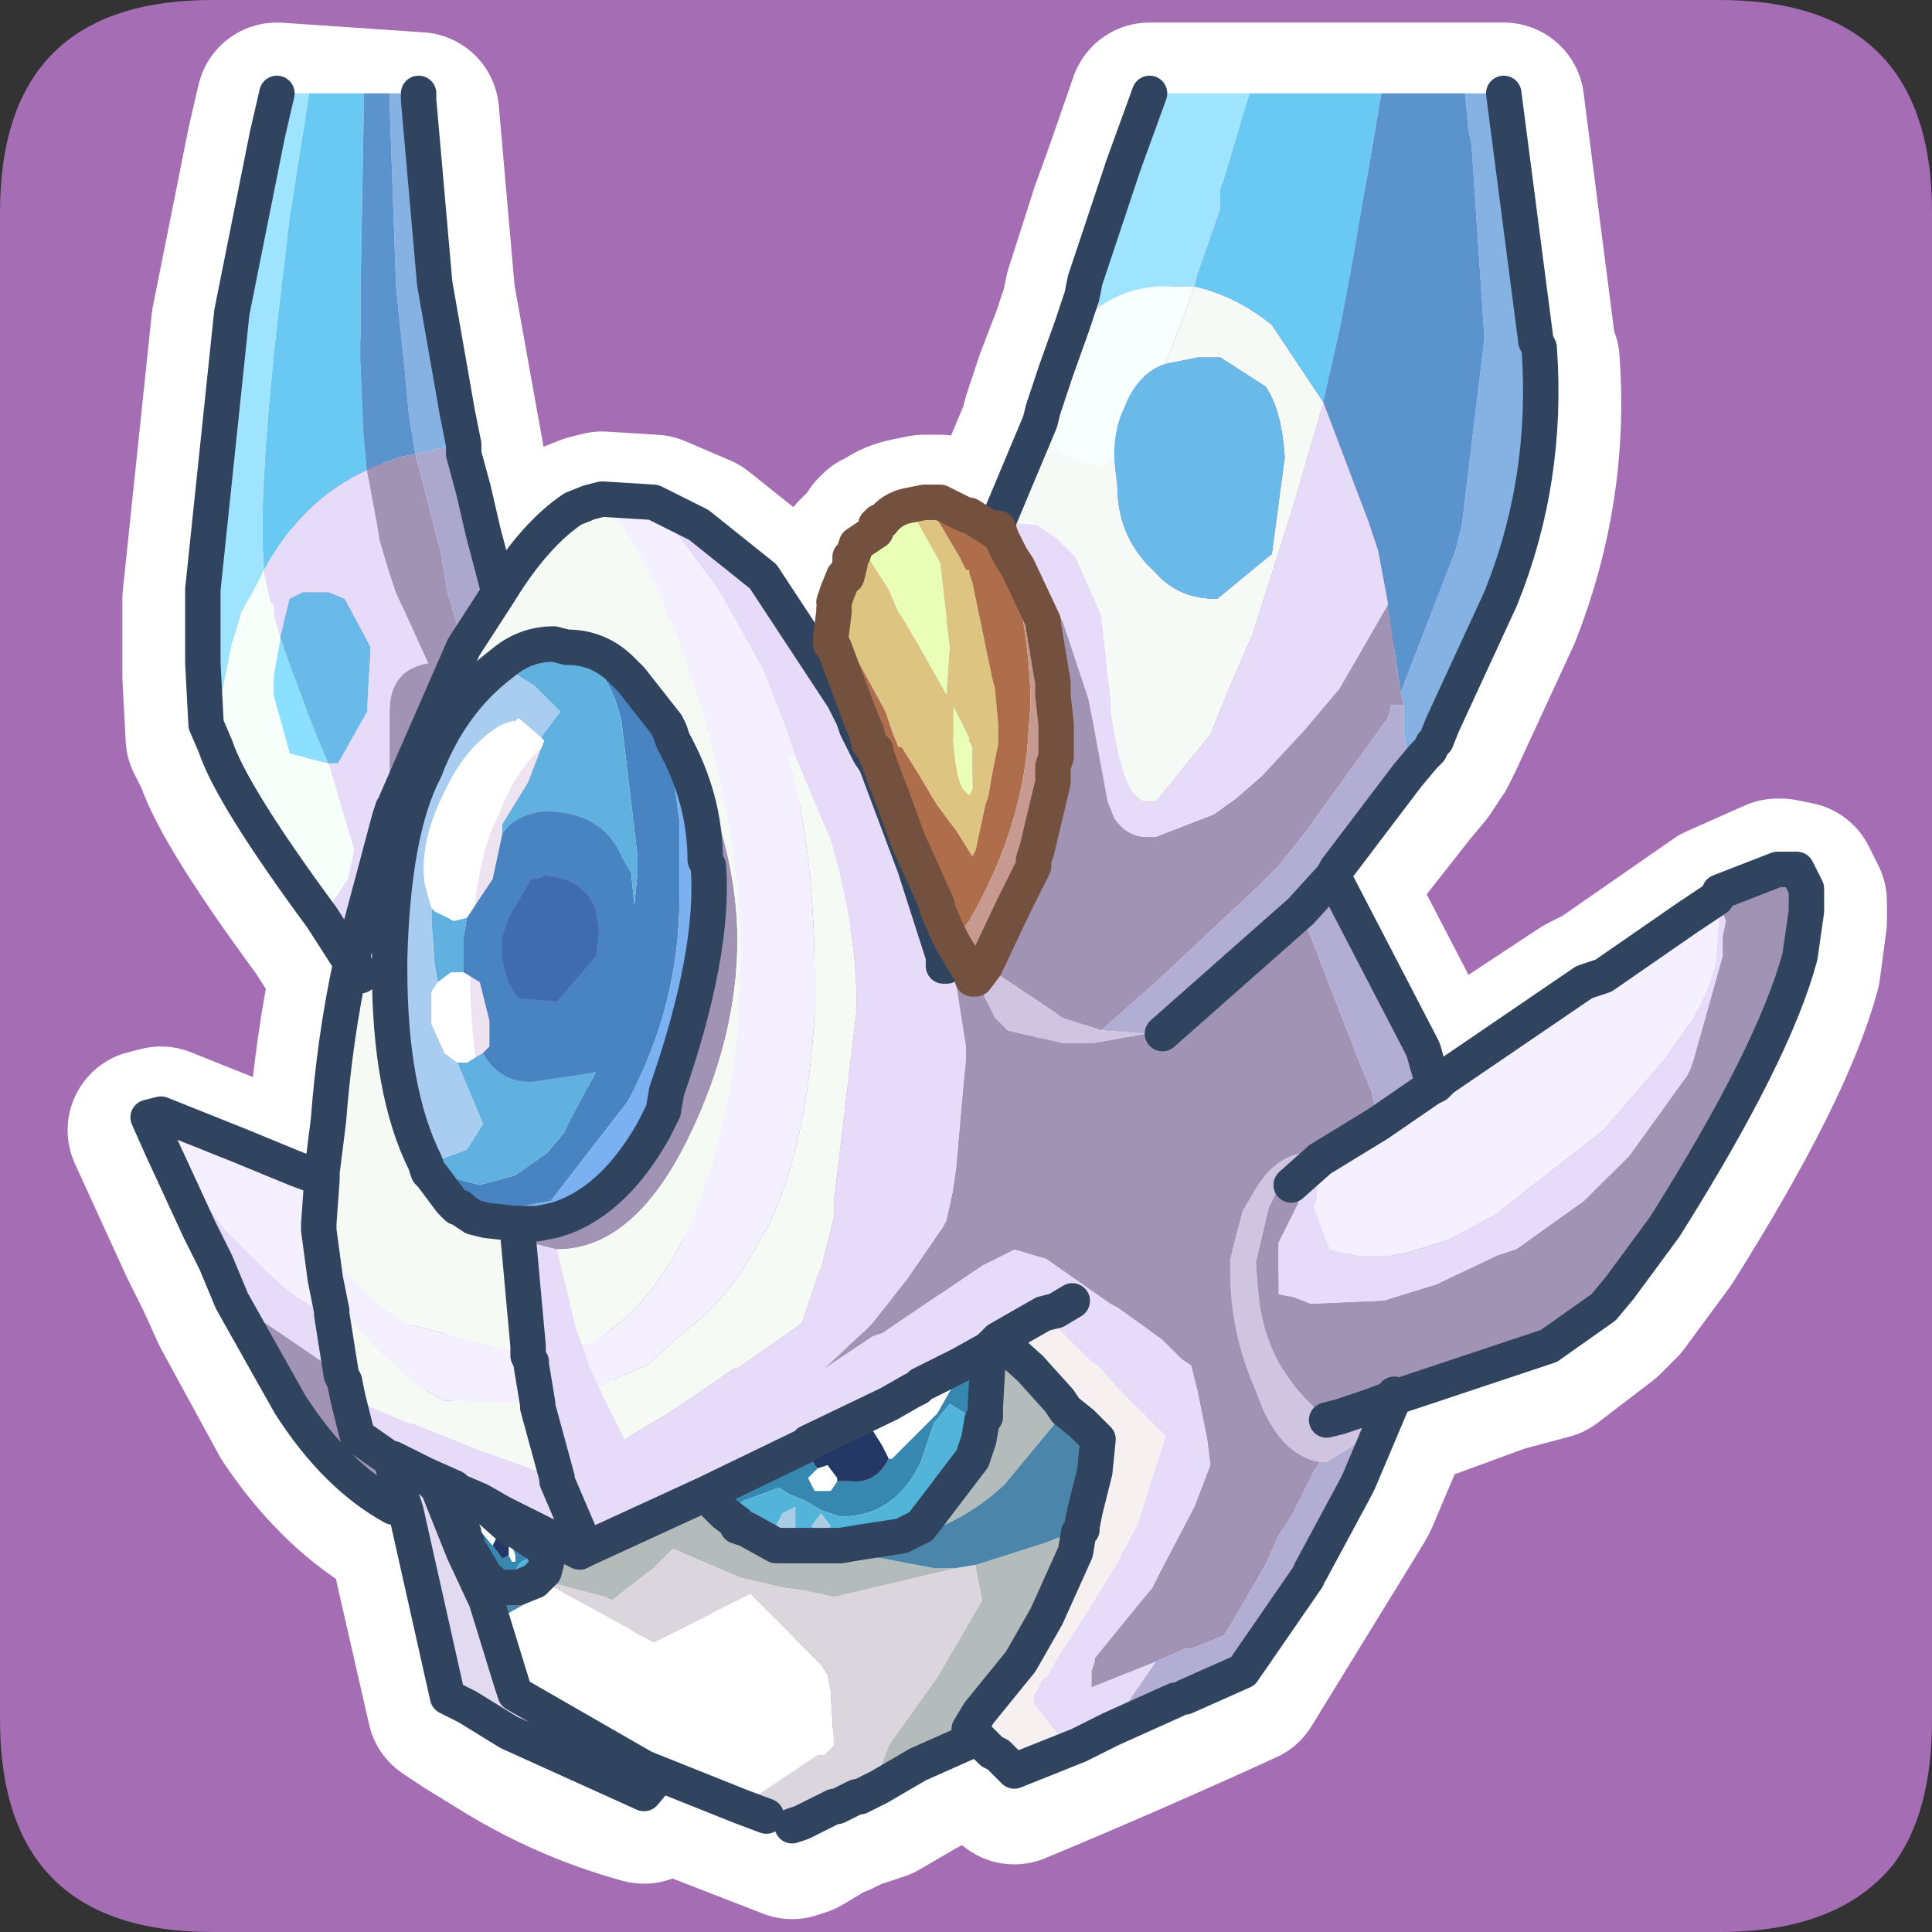<?xml version="1.0" encoding="UTF-8" standalone="no"?>
<svg xmlns:ffdec="https://www.free-decompiler.com/flash" xmlns:xlink="http://www.w3.org/1999/xlink" ffdec:objectType="frame" height="30.0px" width="30.0px" xmlns="http://www.w3.org/2000/svg">
  <rect width="100%" height="100%" fill="#333333" stroke="none"/>
  <g transform="matrix(1.0, 0.0, 0.0, 1.0, 0.0, 0.0)">
    <use ffdec:characterId="1" height="30.0" transform="matrix(1.0, 0.0, 0.0, 1.0, 0.0, 0.0)" width="30.0" xlink:href="#shape0"/>
  </g>
  <defs>
    <g id="shape0" transform="matrix(1.0, 0.0, 0.0, 1.0, 0.0, 0.0)">
      <path d="M0.0 0.0 L30.0 0.0 30.0 30.0 0.0 30.0 0.0 0.0" fill="#33cc66" fill-opacity="0.0" fill-rule="evenodd" stroke="none"/>
      <path d="M0.0 3.3 Q0.0 0.0 3.3 0.0 L26.7 0.0 Q30.0 0.0 30.0 3.3 L30.0 26.7 Q30.0 28.15 29.4 28.95 28.55 30.0 26.7 30.0 L3.3 30.0 Q0.0 30.0 0.0 26.7 L0.0 3.3" fill="#a56db4" fill-rule="evenodd" stroke="none"/>
      <path d="M13.3 8.65 L13.6 8.35 13.6 8.3 13.65 8.25 13.7 8.25 Q13.85 8.1 14.1 8.05 L14.35 8.0 14.5 8.0 14.6 8.0 15.0 8.2 15.05 8.2 15.45 8.4 15.45 8.35 15.5 8.3 15.5 8.25 16.15 6.7 16.2 6.5 16.4 5.9 16.65 5.25 16.8 4.8 16.85 4.55 17.25 3.3 17.45 2.75 17.85 1.6 23.35 1.6 23.85 5.5 23.9 5.6 Q24.05 7.6 23.3 9.5 L22.4 11.45 22.3 11.65 22.25 11.7 22.2 11.8 22.1 11.95 21.85 12.25 20.75 13.65 20.7 13.8 22.05 16.4 22.1 16.5 22.2 16.8 22.3 17.0 22.4 16.9 24.6 15.45 24.9 15.3 26.7 14.05 27.6 13.65 27.65 13.65 27.9 13.7 28.05 14.0 28.05 14.3 27.95 15.05 Q27.55 16.55 25.85 19.25 L25.15 20.2 24.9 20.45 24.05 21.1 23.3 21.3 21.8 21.85 21.65 21.9 21.1 23.2 21.05 23.3 19.3 26.15 Q17.55 26.95 15.75 27.7 L15.5 27.45 15.4 27.35 15.35 27.3 15.2 27.15 15.15 27.15 14.25 27.6 13.65 27.95 13.35 28.05 13.3 28.05 13.0 28.2 12.95 28.2 12.45 28.5 12.3 28.55 10.5 27.85 10.25 27.75 10.0 28.0 Q8.9 27.7 7.9 27.1 L7.25 26.7 6.95 26.5 6.3 23.65 6.1 23.6 Q5.2 23.05 4.5 22.0 L3.6 20.35 3.35 19.8 3.1 19.3 2.3 17.55 2.5 17.5 3.75 18.0 4.6 18.35 5.0 18.5 5.0 18.4 5.1 17.6 Q5.2 16.3 5.45 15.1 L5.0 14.4 Q3.6 12.5 3.35 11.75 L3.2 11.45 3.15 10.5 3.15 10.25 3.15 9.85 3.15 9.3 3.6 5.0 4.15 2.25 4.3 1.6 6.5 1.75 6.75 4.6 7.1 6.55 7.2 7.1 7.2 7.25 7.35 7.8 7.5 8.4 7.75 9.35 8.9 8.1 9.15 8.0 9.35 7.95 10.15 8.0 10.85 8.3 11.85 9.1 13.1 11.0 13.25 11.35 13.3 11.5 13.4 11.45 12.95 10.2 12.9 10.15 12.9 10.05 12.95 9.7 M22.3 17.0 L22.2 17.05 20.05 18.55 M18.05 16.2 L20.2 14.3 20.7 13.8 M13.4 11.45 L13.45 11.55 13.5 11.7 13.6 11.8 13.6 11.85 13.9 12.65 14.1 13.25 14.55 14.25 14.7 14.65 14.75 14.7 14.75 14.75 14.8 14.85 14.85 14.95 15.1 15.3 15.1 15.35 15.15 15.4 15.15 15.35 15.3 15.15 15.75 14.25 16.05 13.6 16.05 13.5 16.1 13.4 16.35 12.35 16.35 12.25 16.35 12.1 16.4 11.95 16.4 11.45 16.35 10.95 16.35 10.8 16.2 9.9 16.2 9.85 15.8 9.0 15.7 8.85 15.45 8.4 M13.0 9.4 L13.1 9.1 M13.3 11.5 L13.5 11.85 13.6 12.05 14.2 13.6 14.7 14.65 M8.05 19.2 L8.0 19.2 7.55 19.15 7.35 19.1 7.2 19.0 7.15 18.95 7.1 18.95 7.0 18.8 6.85 18.6 6.7 18.45 6.65 18.4 6.6 18.25 Q6.05 17.05 6.05 15.1 6.1 13.1 6.6 12.15 7.0 11.1 7.8 10.5 8.15 10.15 8.6 10.15 L8.8 10.2 Q9.3 10.25 9.65 10.6 L9.8 10.75 10.35 11.45 10.45 11.65 Q10.95 12.55 10.95 13.5 L11.0 13.6 Q11.1 15.0 10.35 17.15 L10.3 17.45 10.15 17.7 Q9.5 18.9 8.6 19.15 L8.35 19.2 8.05 19.2 8.2 21.1 8.2 21.2 8.25 21.3 8.25 21.35 8.35 22.0 8.65 23.15 8.65 23.2 9.1 24.25 10.95 23.4 12.5 22.65 12.55 22.6 13.8 22.0 14.15 21.8 14.25 21.75 14.3 21.7 14.9 21.35 15.35 21.1 15.5 21.0 16.2 20.6 16.4 20.5 16.65 20.35 M21.65 21.9 L21.25 22.0 20.8 22.15 M15.15 27.15 L15.2 26.8 15.85 26.0 16.25 25.3 16.7 24.3 16.75 24.0 16.8 23.9 16.8 23.85 16.85 23.65 16.95 23.25 17.0 23.0 17.05 22.55 16.95 22.45 16.8 22.3 16.55 22.05 16.45 21.95 16.0 21.45 15.5 21.0 M10.95 23.4 L11.0 23.45 11.25 23.7 11.45 23.8 11.45 23.85 12.05 24.2 12.35 24.2 12.5 24.2 12.95 24.2 13.35 24.15 14.0 24.05 14.3 23.85 15.1 22.85 15.2 22.55 15.25 22.2 15.3 22.15 15.3 22.1 15.3 22.0 15.35 21.1 M5.45 15.1 L6.05 12.9 6.1 12.7 6.15 12.7 6.15 12.6 7.2 10.2 7.75 9.35 M6.3 23.65 L6.15 23.2 6.1 22.9 6.05 22.85 5.55 22.5 5.45 22.05 5.4 21.9 5.35 21.65 5.3 21.55 5.15 20.6 5.15 20.5 5.05 20.05 4.95 19.3 4.95 19.2 5.0 18.5 M7.05 23.3 L7.05 23.5 7.1 23.7 7.15 23.8 7.15 23.95 7.2 24.0 7.2 24.05 7.25 24.15 7.25 24.2 7.55 24.65 7.75 24.85 7.9 24.85 8.3 24.7 8.35 24.65 8.4 24.6 8.45 24.55 8.5 24.4 8.0 23.9 7.95 23.9 7.5 23.55 7.45 23.5 7.1 23.35 7.05 23.3 6.6 23.05 6.8 23.3 7.2 24.3 7.55 25.05 7.95 26.3 8.0 26.45 Q8.95 27.15 10.0 27.65 L10.25 27.75 M9.1 24.25 L9.0 24.3 Q8.35 23.85 7.8 23.7 L7.45 23.5 M6.6 23.05 L6.1 22.85 6.05 22.85" fill="none" stroke="#ffffff" stroke-linecap="round" stroke-linejoin="round" stroke-width="2.5"/>
      <path d="M6.5 1.45 L6.5 1.55 6.75 4.4 7.1 6.4 7.2 6.9 6.9 6.95 6.45 7.05 6.35 6.45 6.3 5.9 6.15 4.45 6.05 1.6 6.05 1.45 6.5 1.45 M22.75 1.45 L23.35 1.45 23.85 5.3 23.9 5.4 Q24.05 7.45 23.3 9.3 L22.4 11.25 22.3 11.5 22.25 11.55 22.2 11.65 22.1 11.75 21.85 12.05 21.85 11.65 21.8 11.4 21.8 11.2 21.8 10.95 21.75 10.75 22.6 8.55 22.7 8.15 23.05 5.25 22.85 2.25 22.8 2.0 22.75 1.45" fill="#85b2e2" fill-rule="evenodd" stroke="none"/>
      <path d="M19.4 1.45 L21.45 1.45 21.0 4.1 20.8 5.15 20.55 6.25 19.75 5.05 Q19.2 4.6 18.55 4.45 L18.6 4.25 18.95 3.25 18.95 2.95 19.4 1.45 M4.8 1.45 L5.65 1.45 5.65 1.6 5.6 4.45 5.6 5.6 5.65 6.75 5.7 7.3 Q4.7 7.75 4.1 8.85 4.0 7.8 4.3 5.05 L4.5 3.35 4.8 1.45" fill="#69c9f3" fill-rule="evenodd" stroke="none"/>
      <path d="M21.45 1.45 L22.75 1.45 22.8 2.0 22.85 2.25 23.05 5.25 22.7 8.15 22.6 8.55 21.75 10.75 21.55 9.4 21.55 9.35 21.4 8.55 21.25 8.1 20.55 6.25 20.8 5.15 21.0 4.1 21.45 1.45 M5.65 1.45 L6.05 1.45 6.05 1.6 6.15 4.45 6.3 5.9 6.35 6.45 6.45 7.05 6.2 7.1 5.8 7.25 5.7 7.3 5.65 6.75 5.6 5.6 5.6 4.45 5.65 1.6 5.65 1.45" fill="#5b93cd" fill-rule="evenodd" stroke="none"/>
      <path d="M16.8 4.6 L16.85 4.35 17.25 3.15 17.45 2.55 17.85 1.45 19.4 1.45 18.95 2.95 18.95 3.25 18.6 4.25 18.55 4.45 17.95 4.45 Q17.45 4.5 17.1 4.75 L16.8 4.6 M3.35 11.6 L3.2 11.25 3.15 10.3 3.15 10.05 3.15 9.65 3.15 9.15 3.6 4.85 4.15 2.1 4.3 1.45 4.8 1.45 4.5 3.35 4.3 5.05 Q4.0 7.8 4.1 8.85 L3.95 9.15 3.75 9.5 3.65 9.85 3.6 10.0 3.35 11.25 3.35 11.6" fill="#9ee4ff" fill-rule="evenodd" stroke="none"/>
      <path d="M10.15 7.8 L10.85 8.15 11.85 8.95 13.1 10.85 13.25 11.15 13.3 11.3 13.5 11.7 13.6 11.85 14.2 13.45 14.65 14.85 14.65 15.0 14.7 15.0 14.75 15.1 14.8 15.15 14.8 15.2 14.85 15.3 15.0 16.25 15.0 16.45 14.85 18.15 14.8 18.5 14.7 18.95 14.65 19.05 14.1 19.85 13.55 20.55 13.45 20.65 12.8 21.25 13.55 20.75 13.7 20.7 15.25 19.65 15.75 19.4 16.25 19.55 17.25 20.25 17.35 20.3 18.05 20.8 18.35 21.1 18.5 21.2 18.6 21.6 18.75 22.35 18.8 22.75 18.55 23.4 18.0 24.45 17.9 24.65 17.65 24.95 17.0 25.75 17.0 25.8 16.95 25.95 16.95 26.1 16.95 26.2 17.95 25.8 17.4 26.6 17.25 26.8 17.25 26.85 16.75 27.1 16.7 27.0 16.6 27.0 16.4 26.9 16.05 26.45 16.05 26.35 16.1 26.25 16.2 26.05 16.25 26.05 16.45 25.7 16.9 25.0 17.3 24.35 17.65 23.7 17.7 23.55 18.1 22.3 17.8 22.0 17.35 21.55 17.05 21.2 16.95 21.15 16.65 20.85 16.2 20.4 15.5 20.8 15.35 20.95 14.9 21.2 14.3 21.5 14.25 21.55 14.15 21.6 13.8 21.8 12.55 22.4 12.5 22.45 10.95 23.2 9.1 24.05 8.65 23.0 8.65 22.95 8.65 23.0 9.1 24.05 9.0 24.1 7.8 23.5 7.45 23.3 7.1 23.15 7.05 23.1 6.6 22.9 6.1 22.65 6.05 22.65 5.55 22.3 5.45 21.9 5.4 21.7 6.0 21.95 6.35 22.1 6.4 22.1 7.4 22.5 8.65 22.95 8.35 21.85 8.35 21.8 8.25 21.2 8.25 21.15 8.2 21.05 8.2 20.9 8.05 19.25 8.65 19.4 8.95 20.65 9.05 20.9 9.15 21.2 9.3 21.55 9.7 22.35 10.45 21.9 11.4 21.25 11.45 21.25 12.45 20.55 12.65 19.95 12.7 19.8 12.75 19.7 12.95 18.9 12.95 18.65 13.3 15.7 13.3 15.55 Q13.3 14.45 12.9 13.05 L12.35 11.75 12.25 11.45 12.2 11.3 11.85 10.4 11.35 9.5 11.15 9.15 10.15 7.8 M15.45 8.2 L15.5 8.15 15.5 8.1 16.1 8.15 16.4 8.35 16.5 8.45 16.7 8.65 17.1 9.55 17.25 10.9 17.25 11.05 Q17.45 12.45 17.8 12.45 L17.95 12.45 18.8 11.4 19.1 10.65 19.45 9.85 20.1 7.8 20.55 6.25 21.25 8.1 21.4 8.55 21.55 9.35 21.55 9.4 20.8 10.7 20.25 11.35 19.6 12.05 19.2 12.4 18.85 12.65 17.95 13.0 17.8 13.0 Q17.5 13.0 17.3 12.7 L17.2 12.45 16.95 11.1 16.9 10.85 16.5 9.65 15.8 8.6 15.5 8.2 15.55 8.35 15.35 8.4 15.5 8.3 15.45 8.25 15.45 8.2 M3.6 20.2 L3.35 19.6 3.1 19.1 2.5 17.8 3.5 19.1 4.05 19.65 Q4.7 20.3 5.15 20.4 L5.3 21.35 4.35 20.7 3.6 20.2 M5.45 14.95 L5.0 14.25 5.4 13.65 5.5 13.2 5.1 11.85 5.25 11.85 5.7 11.05 5.75 10.05 5.35 9.3 5.1 9.2 4.7 9.2 4.5 9.3 4.35 9.9 4.25 9.55 4.25 9.4 4.2 9.35 4.15 9.15 4.1 8.9 4.1 8.85 Q4.7 7.75 5.7 7.3 L5.85 8.1 5.9 8.4 6.05 8.9 6.15 9.2 6.65 10.3 Q6.05 10.4 6.05 11.05 L6.05 12.2 6.15 12.55 6.1 12.55 6.05 12.7 6.05 12.8 5.75 14.5 5.65 15.05 5.6 15.15 5.5 14.95 5.45 14.95 6.05 12.7 5.45 14.95 M20.5 18.0 L20.45 18.6 20.4 18.75 20.65 19.4 21.05 19.5 21.6 19.5 21.85 19.45 22.5 19.25 23.25 18.85 23.3 18.8 24.9 17.55 25.85 16.45 25.95 16.3 Q26.5 15.6 26.65 14.9 L26.7 14.05 26.8 14.3 26.75 14.55 26.75 14.85 26.3 16.45 26.25 16.6 26.2 16.7 25.3 17.95 24.6 18.65 24.25 18.9 23.55 19.4 23.25 19.5 22.3 19.95 21.65 20.15 21.5 20.2 20.35 20.25 20.1 20.15 19.85 20.1 19.85 19.3 20.15 18.7 20.2 18.55 20.25 18.4 20.35 18.25 20.05 18.4 20.5 18.0 M16.65 20.2 L16.4 20.35 16.2 20.4 16.4 20.35 16.65 20.2" fill="#e6dbf9" fill-rule="evenodd" stroke="none"/>
      <path d="M13.3 11.3 L13.4 11.25 13.45 11.35 13.5 11.55 13.6 11.65 13.6 11.7 13.5 11.7 13.3 11.3 M26.65 13.95 L26.7 13.85 27.6 13.3 28.1 13.5 28.1 13.55 28.05 13.8 27.9 13.5 27.65 13.5 27.6 13.5 26.7 13.85 27.6 13.5 27.65 13.5 27.9 13.5 28.05 13.8 27.75 14.85 27.2 16.15 25.65 19.0 25.05 20.0 24.9 20.3 24.55 20.7 24.05 20.9 23.3 21.15 21.8 21.65 21.65 21.65 21.45 21.75 20.85 21.85 20.8 22.0 20.6 22.05 20.45 21.9 20.25 21.7 Q19.65 21.05 19.55 20.15 L19.5 19.6 19.7 18.75 19.8 18.55 19.8 18.5 20.05 18.4 20.35 18.25 20.25 18.4 20.2 18.55 20.15 18.7 19.85 19.3 19.85 20.1 20.1 20.15 20.35 20.25 21.5 20.2 21.65 20.15 22.3 19.95 23.25 19.5 23.55 19.4 24.25 18.9 24.6 18.65 25.3 17.95 26.2 16.7 26.25 16.6 26.3 16.45 26.75 14.85 26.75 14.55 26.8 14.3 26.7 14.05 26.65 13.95 M6.3 23.45 L6.1 23.4 Q5.2 22.9 4.5 21.8 L3.6 20.2 4.35 20.7 5.3 21.35 5.35 21.45 5.4 21.7 5.45 21.9 5.55 22.3 6.05 22.65 6.1 22.75 6.15 23.0 6.3 23.45 M5.7 7.3 L5.8 7.25 6.2 7.1 6.45 7.05 6.85 8.6 6.95 9.2 7.2 10.05 6.15 12.45 6.15 12.55 6.05 12.2 6.05 11.05 Q6.05 10.4 6.65 10.3 L6.15 9.2 6.05 8.9 5.9 8.4 5.85 8.1 5.7 7.3 M15.5 8.2 L15.8 8.6 16.5 9.65 16.9 10.85 16.95 11.1 17.2 12.45 17.3 12.7 Q17.5 13.0 17.8 13.0 L17.95 13.0 18.85 12.65 19.2 12.4 19.6 12.05 20.25 11.35 20.8 10.7 21.55 9.4 21.75 10.75 21.8 10.95 21.6 10.95 21.55 11.15 20.25 12.95 19.85 13.45 19.55 13.75 17.95 15.25 17.1 16.0 16.5 15.8 15.3 15.0 15.75 14.05 16.05 13.45 16.05 13.35 16.1 13.2 16.35 12.15 16.35 12.05 16.35 11.9 16.4 11.75 16.4 11.25 16.35 10.8 16.35 10.6 16.2 9.7 16.2 9.65 15.8 8.8 15.7 8.65 15.55 8.35 15.5 8.2 M15.1 15.15 L15.1 15.2 15.15 15.2 15.45 15.8 15.65 16.0 16.5 16.2 16.7 16.2 16.95 16.2 17.8 16.05 17.95 16.05 18.05 16.05 20.2 14.15 21.15 16.6 21.3 16.95 21.4 17.45 20.5 18.0 20.75 17.85 20.55 17.9 20.35 17.9 Q19.8 17.9 19.45 18.55 L19.3 18.8 19.1 19.55 19.1 19.75 Q19.1 20.7 19.5 21.6 19.85 22.6 20.5 22.7 L20.4 22.85 20.05 23.55 19.85 23.85 19.65 24.3 19.1 25.25 19.0 25.4 18.5 25.6 18.4 25.6 17.95 25.8 16.95 26.2 16.95 26.1 16.95 25.95 17.0 25.8 17.0 25.75 17.65 24.95 17.9 24.65 18.0 24.45 18.55 23.4 18.8 22.75 18.75 22.35 18.6 21.6 18.5 21.2 18.35 21.1 18.05 20.8 17.35 20.3 17.25 20.25 16.25 19.55 15.75 19.4 15.25 19.65 13.7 20.7 13.55 20.75 12.8 21.25 13.45 20.65 13.55 20.55 14.1 19.85 14.65 19.05 14.7 18.95 14.8 18.5 14.85 18.15 15.0 16.45 15.0 16.25 14.85 15.3 14.8 15.2 14.8 15.15 14.75 15.1 14.65 14.45 14.7 14.45 14.75 14.55 14.8 14.65 15.1 15.15 M24.05 20.9 L24.9 20.3 24.05 20.9 M8.65 19.4 L8.05 19.25 7.75 19.1 7.35 18.95 7.35 18.9 8.05 19.15 8.3 19.15 8.35 19.0 8.6 18.95 Q9.5 18.7 10.15 17.55 L10.3 17.25 10.35 16.95 Q11.1 14.8 11.0 13.45 L10.95 13.35 Q10.95 12.4 10.45 11.5 L10.4 11.35 10.2 10.95 10.2 10.9 11.0 12.3 Q11.45 13.5 11.45 14.6 11.45 16.1 10.7 17.65 9.85 19.4 8.65 19.4" fill="#a193b4" fill-rule="evenodd" stroke="none"/>
      <path d="M7.2 6.9 L7.2 7.05 7.35 7.6 7.5 8.25 7.75 9.2 7.2 10.05 6.95 9.2 6.85 8.6 6.45 7.05 6.9 6.95 7.2 6.9" fill="#aca7cc" fill-rule="evenodd" stroke="none"/>
      <path d="M8.9 7.9 L9.15 7.8 9.35 7.75 8.9 7.95 8.9 7.9" fill="#e6e2f0" fill-rule="evenodd" stroke="none"/>
      <path d="M7.75 9.2 Q8.3 8.3 8.9 7.9 L8.9 7.95 9.35 7.75 Q10.15 8.7 10.8 10.7 11.5 12.95 11.5 14.85 L11.45 16.0 Q11.25 18.05 10.5 19.45 9.85 20.55 9.05 20.9 L8.95 20.65 8.65 19.4 Q9.85 19.4 10.7 17.65 11.45 16.1 11.45 14.6 11.45 13.5 11.0 12.3 L10.2 10.9 10.1 10.75 9.75 10.3 9.15 9.9 8.75 9.85 8.5 9.85 8.45 9.85 8.35 9.85 7.95 10.0 7.55 10.3 7.45 10.4 7.35 10.55 7.1 10.9 Q6.9 11.0 6.85 11.25 L6.45 12.05 6.45 12.15 6.05 14.2 6.05 14.3 6.05 14.9 6.05 15.05 6.0 15.55 6.2 17.35 6.5 17.9 6.55 18.05 6.65 18.2 6.7 18.25 6.85 18.45 7.0 18.65 7.1 18.75 7.15 18.75 7.2 18.8 7.35 18.9 7.35 18.95 7.75 19.1 8.05 19.25 8.2 20.9 8.2 21.05 6.3 20.55 6.25 20.5 6.2 20.5 6.15 20.45 5.8 20.2 5.4 19.8 4.95 19.1 4.95 19.0 5.0 18.3 5.0 18.2 5.1 17.4 5.2 16.8 5.25 16.55 5.6 15.15 5.65 15.05 5.75 14.5 6.05 12.8 6.05 12.7 6.1 12.55 6.15 12.55 6.15 12.45 7.2 10.05 7.75 9.2 M9.3 21.55 Q9.65 21.35 10.05 21.2 L10.6 20.7 Q11.35 20.15 11.8 19.25 L11.95 19.0 Q12.55 17.7 12.65 15.7 L12.65 15.2 Q12.65 13.25 12.25 11.75 L12.35 11.75 12.9 13.05 Q13.3 14.45 13.3 15.55 L13.3 15.7 12.95 18.65 12.95 18.9 12.75 19.7 12.7 19.8 12.65 19.95 12.45 20.55 11.45 21.25 11.4 21.25 10.45 21.9 9.7 22.35 9.3 21.55 M8.35 21.8 L8.35 21.85 8.65 22.95 7.4 22.5 6.4 22.1 6.35 22.1 6.0 21.95 5.4 21.7 5.35 21.45 5.3 21.35 5.15 20.4 5.15 20.35 5.05 19.85 5.3 20.35 5.85 20.95 5.9 21.0 6.35 21.4 6.4 21.45 6.55 21.55 6.9 21.75 8.35 21.8 M8.25 9.95 L8.45 9.85 8.4 9.9 8.25 9.95 M10.95 13.35 L10.85 12.9 10.45 11.5 Q10.95 12.4 10.95 13.35" fill="#f6faf5" fill-rule="evenodd" stroke="none"/>
      <path d="M9.15 7.8 L9.15 7.75 9.35 7.75 9.15 7.8 M16.75 27.1 L15.75 27.5 15.5 27.25 15.4 27.2 15.35 27.15 15.2 27.0 15.15 27.0 15.1 26.9 15.05 26.9 15.05 26.85 15.2 26.6 15.85 25.8 16.25 25.1 16.7 24.1 16.75 23.8 16.8 23.75 16.8 23.7 16.85 23.45 16.95 23.05 17.0 22.85 17.05 22.35 16.95 22.25 16.8 22.1 16.55 21.9 16.45 21.75 16.0 21.25 15.5 20.8 16.2 20.4 16.65 20.85 16.95 21.15 17.05 21.2 17.35 21.55 17.8 22.0 18.1 22.3 17.7 23.55 17.65 23.7 17.3 24.35 16.9 25.0 16.45 25.7 16.25 26.05 16.2 26.05 16.1 26.25 16.05 26.35 16.05 26.45 16.4 26.9 16.6 27.0 16.7 27.0 16.75 27.1" fill="#f6f0f0" fill-rule="evenodd" stroke="none"/>
      <path d="M9.35 7.75 L10.15 7.8 11.15 9.15 11.35 9.5 11.85 10.4 12.2 11.3 12.25 11.45 12.35 11.75 12.25 11.75 Q12.65 13.25 12.65 15.2 L12.65 15.7 Q12.55 17.7 11.95 19.0 L11.8 19.25 Q11.35 20.15 10.6 20.7 L10.05 21.2 Q9.65 21.35 9.3 21.55 L9.15 21.2 9.05 20.9 Q9.85 20.55 10.5 19.45 11.25 18.05 11.45 16.0 L11.5 14.85 Q11.5 12.95 10.8 10.7 10.15 8.7 9.35 7.75 M26.2 14.25 L26.65 13.95 26.7 14.05 26.65 14.9 Q26.5 15.6 25.95 16.3 L25.85 16.45 24.9 17.55 23.3 18.8 23.25 18.85 22.5 19.25 21.85 19.45 21.6 19.5 21.05 19.5 20.65 19.4 20.4 18.75 20.45 18.6 20.5 18.0 21.4 17.45 22.2 16.9 22.3 16.85 24.9 15.15 26.2 14.25 M2.5 17.8 L2.3 17.35 2.5 17.3 3.75 17.8 4.6 18.15 5.0 18.3 4.95 19.0 4.95 19.1 5.4 19.8 5.8 20.2 6.15 20.45 6.2 20.5 6.25 20.5 6.3 20.55 8.2 21.05 8.25 21.15 8.25 21.2 8.35 21.8 6.9 21.75 6.55 21.55 6.4 21.45 6.35 21.4 5.9 21.0 5.85 20.95 5.3 20.35 5.05 19.85 5.15 20.35 5.15 20.4 Q4.7 20.3 4.05 19.65 L3.5 19.1 2.5 17.8 M5.05 19.85 L4.95 19.1 5.05 19.85" fill="#f4f0ff" fill-rule="evenodd" stroke="none"/>
      <path d="M13.0 9.2 L13.1 8.95 13.15 8.95 13.2 8.75 13.2 8.7 13.2 8.65 13.25 8.6 13.35 8.45 13.8 9.15 13.95 9.5 14.05 9.65 14.7 10.8 14.75 10.05 14.65 9.2 14.6 8.75 14.55 8.65 14.1 7.85 14.35 7.8 14.4 7.8 14.9 8.65 15.0 8.85 15.05 8.85 15.05 8.9 15.1 9.05 15.4 10.5 15.45 10.7 15.5 11.25 15.5 11.35 15.5 11.55 15.4 12.05 15.35 12.35 15.3 12.5 15.15 13.2 15.1 13.3 14.85 12.9 14.55 12.5 14.25 12.0 14.0 11.6 13.95 11.6 13.85 11.35 13.75 11.05 13.15 9.95 13.0 9.55 13.1 9.55 13.0 9.2 M15.1 11.6 L15.05 11.5 15.05 11.45 15.0 11.35 14.8 10.95 14.8 11.45 Q14.85 12.2 15.0 12.3 L15.05 12.35 15.1 12.25 15.1 11.6" fill="#ddc480" fill-rule="evenodd" stroke="none"/>
      <path d="M13.6 8.25 L13.6 8.2 13.6 8.15 13.65 8.1 13.7 8.1 Q13.85 7.9 14.1 7.85 L14.55 8.65 14.6 8.75 14.65 9.2 14.75 10.05 14.7 10.8 14.05 9.65 13.95 9.5 13.8 9.15 13.35 8.45 Q13.45 8.3 13.6 8.25 M15.1 11.6 L15.1 12.25 15.05 12.35 15.0 12.3 Q14.85 12.2 14.8 11.45 L14.8 10.95 15.0 11.35 15.05 11.45 15.05 11.5 15.1 11.6" fill="#e9ffb6" fill-rule="evenodd" stroke="none"/>
      <path d="M16.15 6.55 L16.2 6.35 16.4 5.75 16.65 5.05 17.1 4.75 Q17.45 4.5 17.95 4.45 L18.55 4.45 18.1 5.65 Q17.65 5.8 17.45 6.35 17.3 6.65 17.3 7.1 L17.1 7.25 16.5 7.05 16.15 6.55" fill="#f7ffff" fill-rule="evenodd" stroke="none"/>
      <path d="M14.6 7.8 L15.0 7.9 15.05 7.9 15.2 8.0 15.4 8.15 15.45 8.2 15.45 8.25 15.05 8.0 15.0 8.0 14.6 7.8" fill="#d2b464" fill-rule="evenodd" stroke="none"/>
      <path d="M13.7 8.1 L14.05 7.8 14.2 7.75 14.35 7.8 14.1 7.85 Q13.85 7.9 13.7 8.1" fill="#eed593" fill-rule="evenodd" stroke="none"/>
      <path d="M13.4 11.25 L12.95 10.05 12.9 10.0 12.9 9.9 12.95 9.5 13.0 9.55 13.15 9.95 13.75 11.05 13.85 11.35 13.95 11.6 14.0 11.6 14.25 12.0 14.55 12.5 14.85 12.9 15.1 13.3 15.15 13.2 15.3 12.5 15.35 12.35 15.4 12.05 15.5 11.55 15.5 11.35 15.5 11.25 15.45 10.7 15.4 10.5 15.1 9.05 15.05 8.9 15.05 8.85 15.0 8.85 14.9 8.65 14.4 7.8 14.5 7.8 14.6 7.8 15.0 8.0 15.05 8.0 15.45 8.25 15.5 8.3 15.35 8.4 15.55 8.35 Q15.95 9.45 16.0 10.75 L16.0 10.95 15.95 11.65 Q15.8 13.0 15.05 14.3 L14.85 14.55 14.75 14.4 14.6 14.0 14.45 13.55 14.25 13.0 14.1 13.05 13.9 12.5 13.6 11.7 13.6 11.65 13.5 11.55 13.45 11.35 13.4 11.25" fill="#af6e4b" fill-rule="evenodd" stroke="none"/>
      <path d="M15.55 8.35 L15.7 8.65 15.8 8.8 16.2 9.65 16.2 9.7 16.35 10.6 16.35 10.8 16.4 11.25 16.4 11.75 16.35 11.9 16.35 12.05 16.35 12.15 16.1 13.2 16.05 13.35 16.05 13.45 15.75 14.05 15.3 15.0 15.15 15.2 15.1 15.2 15.1 15.15 14.85 14.55 15.05 14.3 Q15.8 13.0 15.95 11.65 L16.0 10.95 16.0 10.75 Q15.95 9.45 15.55 8.35" fill="#c69a91" fill-rule="evenodd" stroke="none"/>
      <path d="M15.5 8.1 L16.15 6.55 16.5 7.05 17.1 7.25 17.3 7.1 17.35 7.55 Q17.35 8.25 17.8 8.75 L17.95 8.9 Q18.3 9.3 18.9 9.3 L19.75 8.6 19.95 7.1 Q19.9 6.35 19.65 6.0 L18.95 5.55 18.6 5.55 18.1 5.65 18.55 4.45 Q19.2 4.6 19.75 5.05 L20.55 6.25 20.1 7.8 19.45 9.85 19.1 10.65 18.8 11.4 17.95 12.45 17.8 12.45 Q17.45 12.45 17.25 11.05 L17.25 10.9 17.1 9.55 16.7 8.65 16.5 8.45 16.4 8.35 16.1 8.15 15.5 8.1" fill="#f6faf7" fill-rule="evenodd" stroke="none"/>
      <path d="M16.65 5.05 L16.8 4.6 17.1 4.75 16.65 5.05" fill="#dad9cf" fill-rule="evenodd" stroke="none"/>
      <path d="M4.35 9.9 L4.5 9.3 4.7 9.2 5.1 9.2 5.35 9.3 5.75 10.05 5.7 11.05 5.25 11.85 5.1 11.85 4.85 11.25 4.35 9.9 M18.1 5.65 L18.6 5.55 18.95 5.55 19.65 6.0 Q19.9 6.35 19.95 7.1 L19.75 8.6 18.9 9.3 Q18.3 9.3 17.95 8.9 L17.8 8.75 Q17.35 8.25 17.35 7.55 L17.3 7.1 Q17.3 6.65 17.45 6.35 17.65 5.8 18.1 5.65" fill="#69bae8" fill-rule="evenodd" stroke="none"/>
      <path d="M21.85 12.05 L20.75 13.5 20.7 13.6 22.05 16.2 22.1 16.3 22.2 16.65 22.3 16.85 22.2 16.9 21.4 17.45 21.3 16.95 21.15 16.6 20.2 14.15 18.05 16.05 17.95 16.05 17.8 16.05 17.1 16.0 17.95 15.25 19.55 13.75 19.85 13.45 20.25 12.95 21.55 11.15 21.6 10.95 21.8 10.95 21.8 11.2 21.8 11.4 21.85 11.65 21.85 12.05 M21.65 21.7 L21.1 23.0 21.05 23.1 20.35 24.4 20.3 24.5 19.3 25.95 18.4 26.35 18.25 26.4 17.25 26.85 17.25 26.8 17.4 26.6 17.95 25.8 18.4 25.6 18.5 25.6 19.0 25.4 19.1 25.25 19.65 24.3 19.85 23.85 20.05 23.55 20.4 22.85 20.5 22.7 20.6 22.7 21.0 22.45 21.05 22.4 21.25 21.85 20.8 22.0 20.85 21.85 21.45 21.75 21.65 21.65 21.65 21.7 21.25 21.85 21.65 21.7 M20.7 13.6 L20.2 14.15 20.7 13.6" fill="#b2add3" fill-rule="evenodd" stroke="none"/>
      <path d="M24.6 15.25 L26.2 14.25 24.9 15.15 24.6 15.25" fill="#f0edf4" fill-rule="evenodd" stroke="none"/>
      <path d="M12.95 9.5 L12.95 9.45 12.95 9.35 13.0 9.2 13.1 9.55 13.0 9.55 12.95 9.5 M14.85 14.55 L15.1 15.15 14.8 14.65 14.75 14.55 14.7 14.45 14.55 14.1 14.55 14.05 14.1 13.05 14.25 13.0 14.45 13.55 14.6 14.0 14.75 14.4 14.85 14.55" fill="#bba090" fill-rule="evenodd" stroke="none"/>
      <path d="M13.5 11.7 L13.6 11.7 13.9 12.5 14.1 13.05 14.55 14.05 14.55 14.1 14.7 14.45 14.65 14.45 14.75 15.1 14.7 15.0 14.65 14.85 14.2 13.45 13.6 11.85 13.5 11.7" fill="#857091" fill-rule="evenodd" stroke="none"/>
      <path d="M15.15 15.2 L15.3 15.0 16.5 15.8 17.1 16.0 17.8 16.05 16.95 16.2 16.7 16.2 16.5 16.2 15.65 16.0 15.45 15.8 15.15 15.2 M20.5 18.0 L20.05 18.4 19.8 18.5 19.8 18.55 19.7 18.75 19.5 19.6 19.55 20.15 Q19.65 21.05 20.25 21.7 L20.45 21.9 20.6 22.05 20.8 22.0 21.25 21.85 21.05 22.4 21.0 22.45 20.6 22.7 20.5 22.7 Q19.85 22.6 19.5 21.6 19.1 20.7 19.1 19.75 L19.1 19.55 19.3 18.8 19.45 18.55 Q19.8 17.9 20.35 17.9 L20.55 17.9 20.75 17.85 20.5 18.0 M9.1 24.05 L9.15 24.15 9.0 24.1 9.1 24.05" fill="#cfc5e0" fill-rule="evenodd" stroke="none"/>
      <path d="M14.65 14.85 L14.7 15.0 14.65 15.0 14.65 14.85" fill="#c5b4c9" fill-rule="evenodd" stroke="none"/>
      <path d="M14.25 27.4 L13.65 27.75 13.35 27.9 13.45 27.8 13.5 27.75 13.6 27.65 13.8 27.1 14.55 26.05 15.25 24.85 15.15 24.35 15.15 24.3 16.25 23.95 16.75 23.75 16.85 23.45 16.8 23.7 16.8 23.75 16.75 23.8 16.7 24.1 16.25 25.1 15.85 25.8 15.2 26.6 15.05 26.85 15.05 26.9 15.1 26.9 14.25 27.4 M9.1 24.05 L10.95 23.2 11.0 23.25 11.25 23.5 11.0 23.25 11.25 23.45 11.25 23.5 11.45 23.65 11.45 23.7 11.6 23.75 11.85 23.8 12.05 23.9 12.5 24.0 12.65 24.0 14.5 24.35 14.85 24.35 12.95 24.8 12.5 24.7 12.15 24.65 11.5 24.5 10.45 24.05 10.4 24.1 10.15 24.35 9.5 24.85 9.4 24.8 8.65 24.6 8.5 24.55 8.4 24.5 8.4 24.45 8.45 24.4 8.5 24.2 8.5 24.15 8.55 24.1 8.45 24.1 8.45 24.05 8.0 23.75 7.95 23.75 7.5 23.35 7.45 23.3 7.8 23.5 9.0 24.1 9.15 24.15 9.1 24.05 M15.35 20.95 L15.5 20.8 16.0 21.25 16.45 21.75 16.55 21.9 15.6 23.05 Q14.7 23.9 13.35 24.0 L13.35 23.95 14.0 23.85 14.3 23.7 15.1 22.65 15.2 22.35 15.25 22.25 15.25 22.15 15.3 22.05 15.3 22.0 15.3 21.95 15.3 21.85 15.35 20.95 M12.5 24.0 L12.35 24.0 12.05 24.0 11.6 23.75 12.05 24.0 12.35 24.0 12.5 24.0 M7.05 23.1 L7.1 23.15 7.1 23.2 7.1 23.3 7.1 23.5 7.05 23.3 7.05 23.1 7.05 23.3 7.1 23.5 7.15 23.65 7.15 23.75 6.8 23.1 6.6 22.9 7.05 23.1" fill="#b3bcbb" fill-rule="evenodd" stroke="none"/>
      <path d="M16.55 21.9 L16.8 22.1 16.95 22.25 17.05 22.35 17.0 22.85 16.95 23.05 16.85 23.45 16.75 23.75 16.25 23.95 15.15 24.3 14.85 24.35 14.5 24.35 12.65 24.0 12.9 24.0 13.05 24.0 13.35 24.0 Q14.7 23.9 15.6 23.05 L16.55 21.9 M8.2 24.65 L8.25 24.65 8.3 24.6 8.4 24.55 8.25 24.85 7.9 25.05 7.8 25.05 7.7 25.05 7.6 24.7 7.7 24.75 8.2 24.65" fill="#4c85aa" fill-rule="evenodd" stroke="none"/>
      <path d="M10.95 23.2 L12.5 22.45 12.65 22.75 12.7 22.8 12.55 22.95 12.65 23.15 12.9 23.15 13.0 23.0 13.2 23.0 Q13.6 23.05 13.8 22.65 L13.85 22.65 14.55 21.95 14.95 21.25 14.95 21.2 14.9 21.2 15.35 20.95 15.3 21.85 15.3 21.95 15.3 22.0 15.3 22.05 15.25 22.05 15.2 22.1 15.15 22.05 14.75 21.8 14.5 22.1 14.3 22.7 Q13.9 23.55 13.05 23.55 L12.75 23.45 12.5 23.3 12.25 23.2 12.1 23.1 11.55 23.3 11.35 23.45 11.3 23.45 11.25 23.5 11.25 23.45 11.0 23.25 10.95 23.2 M15.3 22.0 L15.25 22.05 15.3 22.0 M7.45 23.3 L7.5 23.35 7.5 23.4 7.55 23.5 7.45 23.45 7.2 23.3 7.2 23.35 7.4 23.7 7.65 24.0 7.8 24.2 7.9 24.15 7.95 24.25 8.0 24.25 8.0 24.15 7.95 24.0 7.95 23.75 8.0 23.75 8.45 24.05 8.45 24.1 8.55 24.1 8.5 24.15 8.5 24.2 8.45 24.4 8.4 24.35 8.3 24.3 8.2 24.2 8.1 24.25 8.05 24.3 8.0 24.4 7.95 24.45 7.65 24.25 7.55 24.0 7.4 23.75 7.3 23.6 7.2 23.75 7.15 23.75 7.15 23.65 7.1 23.5 7.1 23.3 7.1 23.2 7.1 23.15 7.45 23.3" fill="#3788b1" fill-rule="evenodd" stroke="none"/>
      <path d="M13.35 24.0 L13.05 24.0 12.9 24.0 12.65 24.0 12.5 24.0 12.05 23.9 11.85 23.8 11.6 23.75 11.45 23.7 11.45 23.65 11.25 23.5 11.3 23.45 11.35 23.45 11.55 23.3 12.1 23.1 12.25 23.2 12.5 23.3 12.75 23.45 13.05 23.55 Q13.9 23.55 14.3 22.7 L14.5 22.1 14.75 21.8 15.15 22.05 15.2 22.1 15.25 22.05 15.3 22.05 15.25 22.15 15.25 22.25 15.2 22.35 15.25 22.05 15.2 22.35 15.1 22.65 14.3 23.7 14.0 23.85 13.35 23.95 13.35 24.0 M12.1 23.75 L12.25 23.8 12.35 23.75 12.35 23.4 12.15 23.5 12.05 23.7 12.1 23.75 M12.75 23.8 L12.9 23.7 12.75 23.5 12.6 23.7 12.75 23.8 M13.05 24.0 L13.35 23.95 13.05 24.0 M8.4 24.5 L8.4 24.55 8.3 24.6 8.25 24.65 8.2 24.65 8.05 24.65 8.0 24.65 7.9 24.65 8.0 24.65 7.9 24.7 7.9 24.65 7.55 24.5 7.55 24.45 7.5 24.4 7.35 24.1 7.25 24.0 7.25 23.95 7.2 23.85 7.2 23.8 7.15 23.8 7.15 23.75 7.2 23.75 7.3 23.6 7.4 23.75 7.55 24.0 7.65 24.25 7.95 24.45 8.0 24.4 8.05 24.3 8.1 24.25 8.2 24.2 8.3 24.3 8.4 24.35 8.45 24.4 8.4 24.45 8.4 24.5 M8.4 24.45 L8.35 24.5 8.3 24.55 8.05 24.65 8.3 24.55 8.35 24.5 8.4 24.45 M8.1 24.5 L8.15 24.55 8.25 24.55 8.2 24.5 8.2 24.4 8.1 24.35 8.1 24.5 M8.05 24.6 L8.05 24.5 8.0 24.45 8.0 24.5 8.05 24.6" fill="#52b4d9" fill-rule="evenodd" stroke="none"/>
      <path d="M11.5 28.05 L10.5 27.65 10.25 27.55 10.0 27.45 8.0 26.3 7.95 26.15 7.55 24.85 7.2 24.1 6.8 23.1 7.15 23.75 7.15 23.8 7.2 23.8 7.2 23.85 7.25 23.95 7.25 24.0 7.35 24.1 7.5 24.4 7.55 24.45 7.55 24.5 7.9 24.65 7.75 24.65 7.55 24.5 7.25 24.0 7.55 24.5 7.75 24.65 7.9 24.65 7.9 24.7 8.0 24.65 8.05 24.65 8.2 24.65 7.7 24.75 7.6 24.7 7.7 25.05 7.8 25.05 7.9 25.05 8.25 24.85 8.4 24.55 8.6 24.65 10.15 25.5 11.65 24.75 12.75 25.85 12.85 26.0 12.9 26.25 12.9 26.3 12.95 27.1 12.8 27.25 12.7 27.25 11.5 28.05 M13.8 21.8 L14.15 21.6 14.25 21.55 14.3 21.5 14.9 21.2 14.95 21.2 14.95 21.25 14.55 21.95 13.85 22.65 13.8 22.65 13.7 22.45 13.45 22.05 13.8 21.8 M13.0 23.0 L12.9 23.15 12.65 23.15 12.55 22.95 12.7 22.8 12.85 22.75 13.0 22.95 13.0 23.0 M7.65 24.0 L7.4 23.7 7.2 23.35 7.2 23.3 7.45 23.45 7.55 23.5 7.7 23.7 7.7 23.9 7.65 24.0 M7.9 24.15 L7.9 24.0 7.95 24.0 8.0 24.15 8.0 24.25 7.95 24.25 7.9 24.15" fill="#ffffff" fill-rule="evenodd" stroke="none"/>
      <path d="M12.5 22.45 L12.55 22.4 13.8 21.8 13.45 22.05 13.7 22.45 13.8 22.65 Q13.6 23.05 13.2 23.0 L13.0 23.0 13.0 22.95 12.85 22.75 12.7 22.8 12.65 22.75 12.5 22.45 M7.5 23.35 L7.95 23.75 7.95 24.0 7.9 24.0 7.9 24.15 7.8 24.2 7.65 24.0 7.7 23.9 7.7 23.7 7.55 23.5 7.5 23.4 7.5 23.35" fill="#243866" fill-rule="evenodd" stroke="none"/>
      <path d="M12.1 23.75 L12.05 23.7 12.15 23.5 12.35 23.4 12.35 23.75 12.25 23.8 12.1 23.75 M12.75 23.8 L12.6 23.7 12.75 23.5 12.9 23.7 12.75 23.8 M8.5 9.85 L8.65 9.9 8.65 9.95 8.8 10.05 8.6 10.0 Q8.15 10.0 7.8 10.3 L7.55 10.3 7.95 10.0 8.35 9.85 8.45 9.85 8.5 9.85 M8.4 9.9 L8.45 9.85 8.25 9.95 8.3 9.95 8.4 9.9 M6.65 18.2 L6.55 18.05 6.6 18.05 6.65 18.2 M8.05 24.6 L8.0 24.5 8.0 24.45 8.05 24.5 8.05 24.6 M8.1 24.5 L8.1 24.35 8.2 24.4 8.2 24.5 8.25 24.55 8.15 24.55 8.1 24.5" fill="#a9cde5" fill-rule="evenodd" stroke="none"/>
      <path d="M13.35 27.9 L13.3 27.9 13.0 28.05 12.95 28.05 12.45 28.3 12.3 28.35 11.9 28.2 11.5 28.05 12.7 27.25 12.8 27.25 12.95 27.1 12.9 26.3 12.9 26.25 12.85 26.0 12.75 25.85 11.65 24.75 10.15 25.5 8.6 24.65 8.4 24.55 8.4 24.5 8.5 24.55 8.65 24.6 9.4 24.8 9.5 24.85 10.15 24.35 10.4 24.1 10.45 24.05 11.5 24.5 12.15 24.65 12.5 24.7 12.95 24.8 14.85 24.35 15.15 24.3 15.15 24.35 15.25 24.85 14.55 26.05 13.8 27.1 13.6 27.65 13.5 27.75 13.45 27.8 13.35 27.9" fill="#dbd6dd" fill-rule="evenodd" stroke="none"/>
      <path d="M8.5 9.85 L8.75 9.85 9.15 9.9 9.75 10.3 10.1 10.75 10.2 10.9 10.2 10.95 10.4 11.35 10.35 11.25 9.8 10.55 9.65 10.4 Q9.3 10.05 8.8 10.05 L8.65 9.95 8.65 9.9 8.5 9.85 M8.25 9.95 L8.4 9.9 8.3 9.95 8.25 9.95 M8.35 19.0 L8.3 19.15 8.05 19.15 7.35 18.9 7.55 18.95 8.0 19.0 8.05 19.0 8.35 19.0" fill="#5db1dd" fill-rule="evenodd" stroke="none"/>
      <path d="M8.8 10.05 Q9.3 10.05 9.65 10.4 L9.8 10.55 10.35 11.25 10.55 12.75 10.55 13.95 Q10.55 15.6 9.75 17.1 L8.55 18.65 8.0 18.75 7.75 18.8 7.2 18.8 7.15 18.75 7.1 18.75 7.0 18.65 6.85 18.45 6.7 18.25 6.65 18.2 6.7 18.2 7.45 18.4 8.0 18.25 8.5 17.9 8.75 17.6 9.25 16.65 8.25 16.8 Q7.75 16.8 7.5 16.35 L7.6 16.25 7.6 15.85 7.45 15.25 7.2 15.1 7.2 14.9 7.2 14.55 7.25 14.25 7.65 13.65 7.8 12.95 Q8.0 12.65 8.45 12.6 9.35 12.6 9.65 13.3 L9.8 13.55 9.85 14.05 9.9 13.55 9.9 13.3 9.65 11.2 Q9.45 10.3 8.8 10.05 M8.25 13.65 L7.9 14.25 7.8 14.55 Q7.75 15.1 8.05 15.5 L8.65 15.55 9.25 14.85 9.3 14.45 9.25 14.15 Q9.1 13.65 8.45 13.6 L8.35 13.65 8.25 13.65" fill="#4883c2" fill-rule="evenodd" stroke="none"/>
      <path d="M10.35 11.25 L10.4 11.35 10.45 11.5 10.85 12.9 10.95 13.35 11.0 13.45 Q11.1 14.8 10.35 16.95 L10.3 17.25 10.15 17.55 Q9.5 18.7 8.6 18.95 L8.35 19.0 8.05 19.0 8.0 19.0 7.55 18.95 7.35 18.9 7.2 18.8 7.75 18.8 8.0 18.75 8.55 18.65 9.75 17.1 Q10.55 15.6 10.55 13.95 L10.55 12.75 10.35 11.25" fill="#7bb1f0" fill-rule="evenodd" stroke="none"/>
      <path d="M7.8 10.3 Q8.15 10.0 8.6 10.0 L8.8 10.05 Q9.45 10.3 9.65 11.2 L9.9 13.3 9.9 13.55 9.85 14.05 9.8 13.55 9.65 13.3 Q9.35 12.6 8.45 12.6 8.0 12.65 7.8 12.95 L7.8 12.8 8.2 12.15 8.45 11.5 8.4 11.45 8.7 11.05 8.3 10.65 7.9 10.4 7.8 10.3 M7.25 14.25 L7.2 14.55 7.2 14.9 7.2 15.1 7.0 15.1 6.8 15.25 6.75 15.0 6.7 14.3 6.7 14.1 6.75 14.15 7.05 14.3 7.25 14.25 M7.5 16.35 Q7.75 16.8 8.25 16.8 L9.25 16.65 8.75 17.6 8.5 17.9 8.0 18.25 7.45 18.4 6.7 18.2 6.65 18.2 6.6 18.05 6.7 18.05 7.25 17.85 7.5 17.45 7.1 16.5 7.25 16.5 7.5 16.35" fill="#60b1e0" fill-rule="evenodd" stroke="none"/>
      <path d="M6.05 14.9 L6.05 14.3 6.05 14.2 6.45 12.15 6.45 12.05 6.85 11.25 Q6.9 11.0 7.1 10.9 L7.35 10.55 7.45 10.4 7.55 10.3 7.8 10.3 Q7.0 10.9 6.6 11.95 6.1 12.9 6.05 14.9 M6.05 15.05 Q6.05 16.95 6.6 18.05 L6.55 18.05 6.5 17.9 6.2 17.35 6.0 15.55 6.05 15.05" fill="#b4d4eb" fill-rule="evenodd" stroke="none"/>
      <path d="M7.8 10.3 L7.9 10.4 8.3 10.65 8.7 11.05 8.4 11.45 8.05 11.15 8.0 11.2 7.95 11.2 7.8 11.25 Q7.25 11.55 6.9 12.3 6.5 13.1 6.6 13.75 L6.7 14.1 6.7 14.3 6.75 15.0 6.8 15.25 6.7 15.4 6.7 15.9 6.9 16.35 7.1 16.5 7.5 17.45 7.25 17.85 6.7 18.05 6.6 18.05 Q6.05 16.95 6.05 15.05 L6.05 14.9 Q6.1 12.9 6.6 11.95 7.0 10.9 7.8 10.3" fill="#a8cdf0" fill-rule="evenodd" stroke="none"/>
      <path d="M7.8 12.95 L7.65 13.65 7.25 14.25 7.05 14.3 6.75 14.15 6.7 14.1 6.6 13.75 Q6.5 13.1 6.9 12.3 7.25 11.55 7.8 11.25 L7.95 11.2 8.0 11.2 8.05 11.15 8.4 11.45 8.45 11.5 8.2 12.15 7.8 12.8 7.8 12.95 M7.2 15.1 L7.45 15.25 7.6 15.85 7.6 16.25 7.5 16.35 7.25 16.5 7.1 16.5 6.9 16.35 6.7 15.9 6.7 15.4 6.8 15.25 7.0 15.1 7.2 15.1" fill="#ffffff" fill-opacity="0.812" fill-rule="evenodd" stroke="none"/>
      <path d="M8.25 13.65 L8.35 13.65 8.45 13.6 Q9.1 13.65 9.25 14.15 L9.3 14.45 9.25 14.85 8.65 15.55 8.05 15.5 Q7.75 15.1 7.8 14.55 L7.9 14.25 8.25 13.65" fill="#3f6baf" fill-rule="evenodd" stroke="none"/>
      <path d="M5.0 14.25 Q3.6 12.35 3.35 11.6 L3.35 11.25 3.6 10.0 3.65 9.85 3.75 9.5 3.95 9.15 4.1 8.85 4.1 8.9 4.15 9.15 4.2 9.35 4.25 9.4 4.25 9.55 4.35 9.9 4.35 9.95 4.25 10.5 4.25 10.8 4.5 11.7 5.1 11.85 5.5 13.2 5.4 13.65 5.0 14.25" fill="#f7fffa" fill-rule="evenodd" stroke="none"/>
      <path d="M5.1 11.85 L4.5 11.7 4.25 10.8 4.25 10.5 4.35 9.95 4.35 9.9 4.85 11.25 5.1 11.85" fill="#8ce0ff" fill-rule="evenodd" stroke="none"/>
      <path d="M10.25 27.55 L10.0 27.85 7.9 26.9 7.25 26.5 6.95 26.35 6.3 23.45 6.15 23.0 6.1 22.75 6.05 22.65 6.1 22.65 6.6 22.9 6.8 23.1 7.2 24.1 7.55 24.85 7.95 26.15 8.0 26.3 10.0 27.45 10.25 27.55" fill="#e2daf1" fill-rule="evenodd" stroke="none"/>
      <path d="M6.5 1.45 L6.5 1.55 6.75 4.4 7.1 6.4 7.2 6.9 7.2 7.05 7.35 7.6 7.5 8.25 7.75 9.2 Q8.3 8.3 8.9 7.9 L9.15 7.8 9.35 7.75 10.15 7.8 10.85 8.15 11.85 8.95 13.1 10.85 13.25 11.15 13.3 11.3 13.4 11.25 M15.45 8.2 L15.5 8.15 15.5 8.1 16.15 6.55 16.2 6.35 16.4 5.75 16.65 5.05 16.8 4.6 16.85 4.35 17.25 3.15 17.45 2.55 17.85 1.45 M23.35 1.45 L23.85 5.3 23.9 5.4 Q24.05 7.45 23.3 9.3 L22.4 11.25 22.3 11.5 22.25 11.55 22.2 11.65 22.1 11.75 21.85 12.05 20.75 13.5 20.7 13.6 22.05 16.2 22.1 16.3 22.2 16.65 22.3 16.85 22.4 16.75 24.6 15.25 24.9 15.15 26.2 14.25 26.65 13.95 M28.05 13.8 L28.05 14.15 27.95 14.85 Q27.55 16.35 25.85 19.05 L25.15 20.0 24.9 20.3 24.05 20.9 23.3 21.15 21.8 21.65 21.65 21.7 21.1 23.0 21.05 23.1 20.35 24.4 M20.3 24.5 L19.3 25.95 18.4 26.35 M18.25 26.4 L17.25 26.85 16.75 27.1 15.75 27.5 15.5 27.25 15.4 27.2 15.35 27.15 15.2 27.0 15.15 27.0 14.25 27.4 13.65 27.75 13.35 27.9 13.3 27.9 13.0 28.05 12.95 28.05 12.45 28.3 12.3 28.35 M11.9 28.2 L11.5 28.05 10.5 27.65 10.25 27.55 10.0 27.85 7.9 26.9 7.25 26.5 6.95 26.35 6.3 23.45 6.1 23.4 Q5.2 22.9 4.5 21.8 L3.6 20.2 3.35 19.6 3.1 19.1 2.5 17.8 2.3 17.35 2.5 17.3 3.75 17.8 4.6 18.15 5.0 18.3 5.0 18.2 5.1 17.4 Q5.2 16.1 5.45 14.95 L5.0 14.25 Q3.6 12.35 3.35 11.6 L3.2 11.25 3.15 10.3 3.15 10.05 3.15 9.65 3.15 9.15 3.6 4.85 4.15 2.1 4.3 1.45 M7.2 10.05 L7.75 9.2 M15.45 8.25 L15.45 8.2 M26.7 13.85 L27.6 13.5 27.65 13.5 27.9 13.5 28.05 13.8 M20.5 18.0 L20.05 18.4 M22.3 16.85 L22.2 16.9 21.4 17.45 20.5 18.0 M21.25 21.85 L20.8 22.0 20.6 22.05 M20.2 14.15 L20.7 13.6 M13.3 11.3 L13.5 11.7 13.6 11.85 14.2 13.45 14.65 14.85 14.65 15.0 14.7 15.0 M8.05 19.25 L8.2 20.9 8.2 21.05 8.25 21.15 8.25 21.2 8.35 21.8 8.35 21.85 8.65 22.95 8.65 23.0 9.1 24.05 10.95 23.2 12.5 22.45 12.55 22.4 13.8 21.8 14.15 21.6 14.25 21.55 14.3 21.5 14.9 21.2 15.35 20.95 15.5 20.8 16.2 20.4 16.4 20.35 16.65 20.2 M20.2 14.15 L18.05 16.05 M16.85 23.45 L16.95 23.05 17.0 22.85 17.05 22.35 16.95 22.25 16.8 22.1 16.55 21.9 16.45 21.75 16.0 21.25 15.5 20.8 M13.05 24.0 L12.9 24.0 12.65 24.0 12.5 24.0 12.35 24.0 12.05 24.0 11.6 23.75 11.45 23.7 11.45 23.65 11.25 23.5 11.0 23.25 10.95 23.2 M16.85 23.45 L16.8 23.7 16.8 23.75 16.75 23.8 16.7 24.1 16.25 25.1 15.85 25.8 15.2 26.6 15.05 26.85 15.05 26.9 M15.1 26.9 L15.15 27.0 M15.25 22.05 L15.2 22.35 15.1 22.65 14.3 23.7 14.0 23.85 13.35 23.95 13.05 24.0 M15.25 22.05 L15.3 22.0 15.3 21.95 15.3 21.85 15.35 20.95 M21.65 21.65 L21.65 21.7 21.25 21.85 M8.8 10.05 Q9.3 10.05 9.65 10.4 L9.8 10.55 10.35 11.25 10.4 11.35 10.45 11.5 Q10.95 12.4 10.95 13.35 L11.0 13.45 Q11.1 14.8 10.35 16.95 L10.3 17.25 10.15 17.55 Q9.5 18.7 8.6 18.95 L8.35 19.0 8.05 19.0 8.0 19.0 7.55 18.95 7.35 18.9 7.2 18.8 7.15 18.75 7.1 18.75 7.0 18.65 6.85 18.45 6.7 18.25 6.65 18.2 6.6 18.05 Q6.05 16.95 6.05 15.05 L6.05 14.9 Q6.1 12.9 6.6 11.95 7.0 10.9 7.8 10.3 8.15 10.0 8.6 10.0 L8.8 10.05 M6.05 12.7 L5.45 14.95 5.5 14.95 5.6 15.15 M6.05 12.7 L6.1 12.55 6.15 12.55 6.15 12.45 7.2 10.05 M4.95 19.1 L4.95 19.0 5.0 18.3 M4.95 19.1 L5.05 19.85 5.15 20.35 5.15 20.4 5.3 21.35 5.35 21.45 5.4 21.7 5.45 21.9 5.55 22.3 6.05 22.65 6.1 22.75 6.15 23.0 6.3 23.45 M9.0 24.1 L7.8 23.5 7.45 23.3 7.5 23.35 7.95 23.75 8.0 23.75 8.45 24.05 8.45 24.1 8.55 24.1 M8.5 24.15 L8.5 24.2 8.45 24.4 8.4 24.45 8.35 24.5 8.3 24.55 8.05 24.65 M9.1 24.05 L9.0 24.1 M7.1 23.15 L7.05 23.1 7.05 23.3 7.1 23.5 7.15 23.65 7.15 23.75 7.15 23.8 7.2 23.8 7.2 23.85 7.25 23.95 7.25 24.0 7.55 24.5 7.75 24.65 7.9 24.65 8.0 24.65 M7.1 23.15 L7.45 23.3 M6.8 23.1 L6.6 22.9 6.1 22.65 6.05 22.65 M10.25 27.55 L10.0 27.45 8.0 26.3 7.95 26.15 7.55 24.85 7.2 24.1 6.8 23.1 M7.05 23.1 L6.6 22.9" fill="none" stroke="#31445f" stroke-linecap="round" stroke-linejoin="round" stroke-width="0.55"/>
      <path d="M13.4 11.25 L12.95 10.05 12.9 10.0 12.9 9.9 12.95 9.5 12.95 9.45 M12.95 9.35 L13.0 9.2 13.1 8.95 13.15 8.95 13.2 8.75 13.2 8.7 M13.2 8.65 L13.25 8.6 13.3 8.45 13.6 8.25 13.6 8.2 13.6 8.15 13.65 8.1 13.7 8.1 Q13.85 7.9 14.1 7.85 L14.35 7.8 14.4 7.8 14.5 7.8 14.6 7.8 15.0 8.0 15.05 8.0 15.45 8.25 M15.3 15.0 L15.75 14.05 16.05 13.45 16.05 13.35 16.1 13.2 16.35 12.15 16.35 12.05 16.35 11.9 16.4 11.75 16.4 11.25 16.35 10.8 16.35 10.6 16.2 9.7 16.2 9.65 15.8 8.8 15.7 8.65 15.55 8.35 15.5 8.2 M15.1 15.15 L15.1 15.2 15.15 15.2 15.3 15.0 M13.6 11.7 L13.6 11.65 13.5 11.55 13.45 11.35 13.4 11.25 M14.7 14.45 L14.55 14.1 14.55 14.05 14.1 13.05 13.9 12.5 13.6 11.7 M15.1 15.15 L14.8 14.65 14.75 14.55 14.7 14.45" fill="none" stroke="#73513e" stroke-linecap="round" stroke-linejoin="round" stroke-width="0.55"/>
    </g>
  </defs>
</svg>
